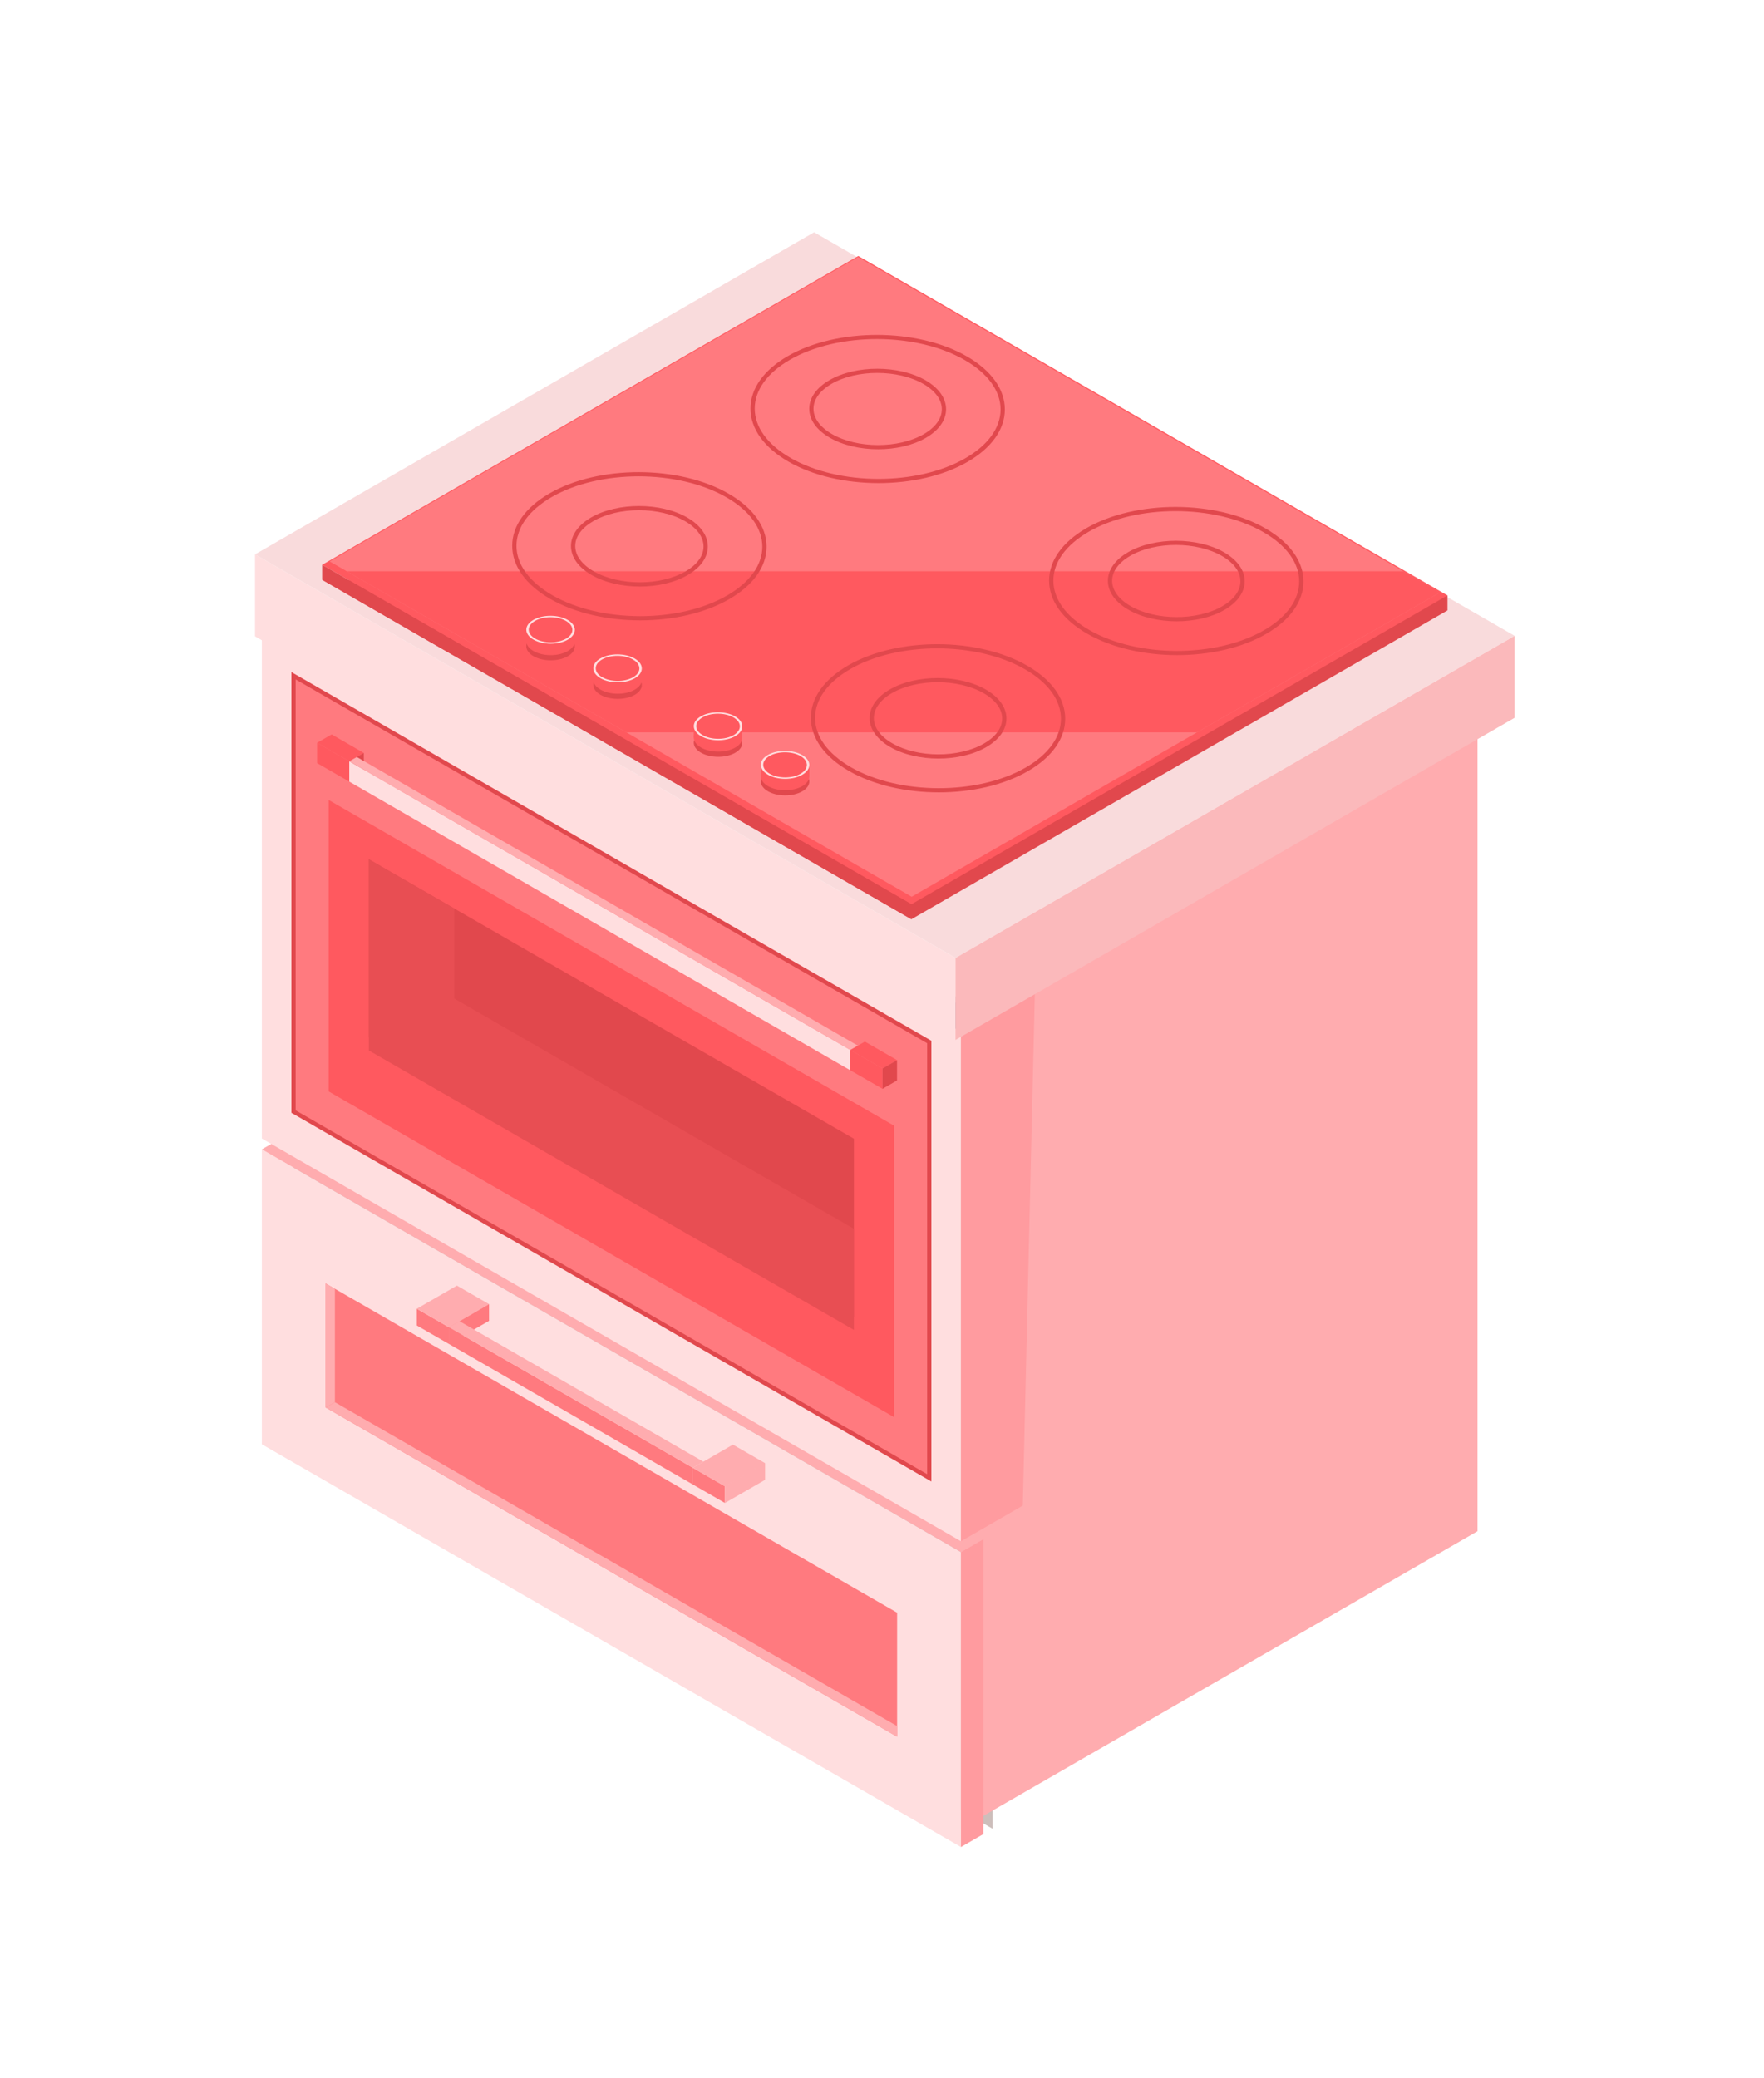 <svg xmlns="http://www.w3.org/2000/svg" width="191" height="225" viewBox="0 0 191 225">
    <defs>
        <filter id="prefix__a" width="184.7%" height="166.3%" x="-42.3%" y="-33.1%" filterUnits="objectBoundingBox">
            <feOffset dy="2" in="SourceAlpha" result="shadowOffsetOuter1"/>
            <feGaussianBlur in="shadowOffsetOuter1" result="shadowBlurOuter1" stdDeviation="14"/>
            <feColorMatrix in="shadowBlurOuter1" result="shadowMatrixOuter1" values="0 0 0 0 0 0 0 0 0 0.31 0 0 0 0 0.322 0 0 0 0.2 0"/>
            <feMerge>
                <feMergeNode in="shadowMatrixOuter1"/>
                <feMergeNode in="SourceGraphic"/>
            </feMerge>
        </filter>
    </defs>
    <g fill="none" fill-rule="evenodd" filter="url(#prefix__a)" transform="matrix(-1 0 0 1 164 23)">
        <path fill="#CDBEBB" d="M56.523 85.193L56.523 173.013 132.22 129.407 132.22 41.585z"/>
        <path fill="#FFACAF" d="M4.02 140.794L59.952 173.014 59.952 85.194 4.02 53.022z"/>
        <path fill="#FFDEDF" d="M59.952 143.054L59.952 174.989 135.649 131.382 135.649 99.447z"/>
        <path fill="#FF7A7F" d="M128.737 127.399L128.737 113.97 66.863 149.615 66.863 163.044z"/>
        <path fill="#FFACAF" d="M127.738 114.547L127.738 126.824 128.736 127.399 128.736 113.97z"/>
        <path fill="#FFACAF" d="M127.738 126.825L128.737 127.398 66.864 163.044 66.864 161.893z"/>
        <path fill="#FF9B9F" d="M57.524 173.589L59.952 174.989 59.952 143.055 57.524 141.656z"/>
        <path fill="#FFACAF" d="M57.524 141.655L59.952 143.054 135.647 99.447 133.22 98.047z"/>
        <path fill="#FFDEDF" d="M59.952 86.7L59.952 141.882 135.649 98.275 135.649 43.091z"/>
        <path fill="#FF9B9F" d="M51.939 82.084L59.953 86.7 59.953 141.882 53.258 138.026z"/>
        <path fill="#9B9599" d="M57.524 85.301L59.952 86.7 135.647 43.091 133.22 41.693z"/>
        <path fill="#FF7A7F" d="M115.392 120.521L115.392 118.713 118.873 116.707 118.873 118.515z"/>
        <path fill="#FFACAF" d="M111.045 116.208L115.391 118.711 118.874 116.706 114.526 114.202z"/>
        <path fill="#FF7A7F" d="M115.392 120.521L115.392 118.713 111.046 116.207 111.046 118.015z"/>
        <path fill="#FF7A7F" d="M88.987 135.731L88.987 133.925 115.392 118.713 115.392 120.521z"/>
        <path fill="#FFACAF" d="M87.842 133.264L88.987 133.924 115.392 118.711 114.247 118.054z"/>
        <path fill="#FF7A7F" d="M85.506 137.737L85.506 135.931 88.987 133.926 88.987 135.732z"/>
        <path fill="#FFACAF" d="M81.158 133.424L85.506 135.93 88.987 133.924 84.639 131.419zM85.506 137.737L85.506 135.931 81.158 133.424 81.158 135.234z"/>
        <path fill="#FFDEDF" d="M60.539 78.72L60.539 87.597 136.387 43.902 136.387 35.026z"/>
        <path fill="#F9DBDC" d="M0 43.846L60.539 78.721 136.388 35.026 75.848 0.151z"/>
        <path fill="#FBB9BB" d="M0 52.721L60.539 87.598 60.539 78.719 0 43.847z"/>
        <path fill="#E1484D" d="M7.271 39.47L7.271 41.093 65.316 74.531 129.116 37.777z"/>
        <path fill="#FF595F" d="M71.071 2.716L7.272 39.47 65.315 72.908 129.117 36.154z"/>
        <path fill="#FF7A7F" d="M128.306 35.79L71.098 2.834 8.08 39.139 65.287 72.095z"/>
        <path fill="#FF595F" d="M34.396 54.297L96.177 54.297 126.458 36.854 12.045 36.854 8.082 39.139z"/>
        <path fill="#E1484D" d="M129.116 36.154L129.116 37.777 65.317 74.531 65.317 72.908z"/>
        <g>
            <path fill="#E1484D" d="M80.024 35.617c1.023.59 2.686.585 3.715-.007 1.027-.592 1.033-1.552.01-2.14-1.022-.588-2.685-.586-3.714.007-1.027.594-1.033 1.552-.01 2.14" transform="translate(22.5 10.44)"/>
            <path fill="#FF595F" d="M80.024 35.058c1.023.588 2.686.586 3.715-.007 1.027-.594 1.033-1.551.01-2.14-1.022-.59-2.685-.585-3.714.007-1.027.592-1.033 1.55-.01 2.14" transform="translate(22.5 10.44)"/>
            <path fill="#FF595F" d="M79.26 33.985L84.513 33.985 84.513 32.75 79.26 32.75z" transform="translate(22.5 10.44)"/>
            <path fill="#FFDEDF" d="M80.024 33.822c1.023.59 2.686.586 3.715-.006 1.027-.592 1.033-1.552.01-2.14-1.022-.588-2.685-.586-3.714.006-1.027.595-1.033 1.552-.01 2.14" transform="translate(22.5 10.44)"/>
            <path fill="#FF595F" d="M80.212 33.715c.92.529 2.414.527 3.34-.007.926-.533.93-1.394.01-1.923-.92-.53-2.414-.527-3.34.004-.926.533-.93 1.396-.01 1.926" transform="translate(22.5 10.44)"/>
            <path fill="#E1484D" d="M72.77 39.796c1.021.588 2.684.586 3.713-.006 1.029-.594 1.035-1.552.012-2.14-1.022-.59-2.685-.586-3.714.006-1.027.592-1.034 1.552-.01 2.14" transform="translate(22.5 10.44)"/>
            <path fill="#FF595F" d="M72.77 39.236c1.021.59 2.684.586 3.713-.006s1.035-1.55.012-2.14c-1.022-.588-2.685-.586-3.714.006-1.027.595-1.034 1.552-.01 2.14" transform="translate(22.5 10.44)"/>
            <path fill="#FF595F" d="M72.008 38.164L77.261 38.164 77.261 36.929 72.008 36.929z" transform="translate(22.5 10.44)"/>
            <path fill="#FFDEDF" d="M72.77 38.002c1.021.588 2.684.586 3.713-.007 1.029-.594 1.035-1.552.012-2.14-1.022-.59-2.685-.585-3.714.007-1.027.592-1.034 1.552-.01 2.14" transform="translate(22.5 10.44)"/>
            <path fill="#FF595F" d="M72.957 37.894c.92.53 2.414.527 3.34-.006.926-.534.93-1.395.01-1.924-.919-.53-2.415-.527-3.34.004-.925.534-.93 1.397-.01 1.926" transform="translate(22.5 10.44)"/>
            <path fill="#E1484D" d="M61.889 46.064c1.02.59 2.683.586 3.712-.006 1.03-.592 1.036-1.55.013-2.14-1.023-.588-2.686-.586-3.715.006-1.027.595-1.033 1.552-.01 2.14" transform="translate(22.5 10.44)"/>
            <path fill="#FF595F" d="M61.889 45.505c1.02.588 2.683.586 3.712-.006 1.03-.594 1.036-1.552.013-2.14-1.023-.59-2.686-.586-3.715.007-1.027.592-1.033 1.55-.01 2.14" transform="translate(22.5 10.44)"/>
            <path fill="#FF595F" d="M61.125 44.432L66.378 44.432 66.378 43.197 61.125 43.197z" transform="translate(22.5 10.44)"/>
            <path fill="#FFDEDF" d="M61.889 44.27c1.02.59 2.683.586 3.712-.006 1.03-.593 1.036-1.55.013-2.14-1.023-.588-2.686-.586-3.715.006-1.027.594-1.033 1.552-.01 2.14" transform="translate(22.5 10.44)"/>
            <path fill="#FF595F" d="M62.076 44.162c.92.53 2.414.527 3.34-.006.926-.533.93-1.394.01-1.924-.92-.529-2.416-.527-3.34.005-.926.533-.93 1.396-.01 1.925" transform="translate(22.5 10.44)"/>
            <path fill="#E1484D" d="M54.633 50.244c1.023.588 2.686.586 3.715-.006 1.027-.593 1.033-1.552.01-2.14-1.02-.588-2.683-.586-3.712.006-1.03.592-1.033 1.552-.013 2.14" transform="translate(22.5 10.44)"/>
            <path fill="#FF595F" d="M54.633 49.684c1.023.59 2.686.586 3.715-.006 1.027-.593 1.033-1.55.01-2.14-1.02-.588-2.683-.586-3.712.006-1.03.594-1.033 1.552-.013 2.14" transform="translate(22.5 10.44)"/>
            <path fill="#FF595F" d="M53.87 48.611L59.121 48.611 59.121 47.376 53.87 47.376z" transform="translate(22.5 10.44)"/>
            <path fill="#FFDEDF" d="M54.633 48.45c1.023.587 2.686.585 3.715-.007 1.027-.592 1.033-1.552.01-2.14-1.02-.588-2.683-.586-3.712.007-1.03.592-1.033 1.551-.013 2.14" transform="translate(22.5 10.44)"/>
            <path fill="#FF595F" d="M54.821 48.342c.92.529 2.414.527 3.34-.007.924-.533.93-1.394.011-1.923-.92-.53-2.416-.527-3.34.004-.926.533-.93 1.396-.01 1.926" transform="translate(22.5 10.44)"/>
            <path fill="#E1484D" d="M72.351 16.137c-3.439 0-6.884.756-9.51 2.27-2.503 1.441-3.882 3.34-3.882 5.35 0 1.988 1.358 3.865 3.82 5.285 5.2 2.994 13.687 2.978 18.919-.036 2.502-1.443 3.88-3.341 3.88-5.349 0-1.986-1.357-3.864-3.82-5.283-2.59-1.491-5.995-2.237-9.407-2.237m-.168 15.593c-3.496 0-6.981-.762-9.633-2.293-2.612-1.502-4.052-3.52-4.052-5.68 0-2.179 1.461-4.22 4.113-5.746 5.358-3.09 14.05-3.106 19.377-.036 2.612 1.506 4.051 3.524 4.051 5.682 0 2.178-1.46 4.22-4.112 5.746-2.69 1.552-6.221 2.327-9.744 2.327M40.02 34.765c-3.44 0-6.887.756-9.516 2.27-2.5 1.442-3.878 3.34-3.878 5.348 0 1.989 1.357 3.864 3.82 5.286 5.2 2.993 13.686 2.978 18.918-.036 2.502-1.442 3.88-3.34 3.88-5.348 0-1.99-1.357-3.866-3.821-5.286-2.589-1.491-5.992-2.234-9.404-2.234m-.17 15.592c-3.496 0-6.981-.762-9.633-2.291-2.612-1.504-4.051-3.522-4.051-5.683 0-2.177 1.458-4.219 4.11-5.745 5.36-3.087 14.052-3.102 19.38-.036 2.611 1.506 4.048 3.524 4.048 5.683 0 2.177-1.458 4.219-4.11 5.745-2.69 1.55-6.221 2.327-9.744 2.327" transform="translate(22.5 10.44)"/>
            <path fill="#E1484D" d="M34.96 45.067c2.725 1.57 7.174 1.562 9.918-.02 1.292-.74 2.004-1.715 2.004-2.738 0-1.014-.701-1.978-1.972-2.709-2.728-1.57-7.177-1.558-9.92.02-1.29.743-2 1.717-2 2.74 0 1.014.698 1.976 1.97 2.707m4.93 1.625c-1.873 0-3.74-.41-5.16-1.226-1.42-.82-2.202-1.924-2.202-3.106 0-1.195.794-2.308 2.233-3.14 2.869-1.65 7.526-1.661 10.378-.017 1.42.817 2.204 1.922 2.202 3.106 0 1.195-.794 2.31-2.233 3.138-1.44.831-3.332 1.245-5.218 1.245M72.312 19.802c-1.802 0-3.61.397-4.988 1.189-1.29.745-2.002 1.717-2.002 2.742 0 1.015.701 1.976 1.972 2.707 2.726 1.569 7.173 1.56 9.917-.019 1.293-.745 2.004-1.718 2.004-2.74 0-1.015-.7-1.974-1.972-2.705-1.357-.781-3.142-1.174-4.931-1.174m-.089 8.266c-1.87 0-3.74-.412-5.16-1.229-1.419-.817-2.201-1.92-2.201-3.106 0-1.193.793-2.31 2.233-3.141 2.87-1.649 7.528-1.657 10.38-.015 1.418.817 2.2 1.92 2.2 3.104 0 1.195-.793 2.31-2.232 3.14-1.442.829-3.334 1.247-5.22 1.247M9.16 30.206c2.726 1.568 7.175 1.56 9.92-.02 1.291-.743 2.003-1.72 2.003-2.74 0-1.014-.701-1.976-1.972-2.709-2.726-1.57-7.175-1.562-9.92.02-1.29.743-2 1.72-2 2.742 0 1.012.698 1.974 1.97 2.707m4.93 1.625c-1.873 0-3.74-.41-5.16-1.228-1.42-.817-2.202-1.922-2.202-3.104 0-1.195.794-2.31 2.233-3.14 2.871-1.655 7.526-1.66 10.378-.019 1.42.82 2.202 1.922 2.202 3.106 0 1.195-.792 2.308-2.233 3.138-1.44.831-3.332 1.247-5.218 1.247M46.515 4.94c-1.804 0-3.612.396-4.99 1.188-1.29.745-2.002 1.72-2.002 2.744 0 1.013.701 1.974 1.972 2.707 2.726 1.567 7.173 1.56 9.917-.019 1.293-.745 2.004-1.72 2.004-2.742 0-1.012-.7-1.974-1.972-2.707-1.355-.781-3.14-1.172-4.929-1.172m-.09 8.266c-1.872 0-3.74-.41-5.161-1.229-1.419-.819-2.201-1.921-2.201-3.104 0-1.197.793-2.31 2.233-3.141 2.87-1.65 7.528-1.661 10.38-.017 1.418.817 2.2 1.92 2.2 3.104 0 1.195-.793 2.31-2.232 3.14-1.442.829-3.332 1.247-5.22 1.247" transform="translate(22.5 10.44)"/>
            <path fill="#E1484D" d="M36.98 14.178c5.199 2.992 13.685 2.978 18.919-.036 2.502-1.44 3.88-3.339 3.88-5.346 0-1.987-1.357-3.867-3.82-5.286C50.758.515 42.272.53 37.042 3.546c-2.502 1.442-3.88 3.34-3.88 5.346 0 1.989 1.357 3.868 3.82 5.286m9.403 2.69c-3.494 0-6.981-.764-9.633-2.291-2.614-1.506-4.051-3.524-4.051-5.685 0-2.178 1.46-4.217 4.11-5.743C42.168.062 50.862.047 56.19 3.113c2.611 1.506 4.05 3.524 4.05 5.683 0 2.177-1.46 4.218-4.112 5.745-2.69 1.552-6.221 2.327-9.744 2.327M14.22 19.902c-3.439 0-6.886.758-9.515 2.272-2.5 1.44-3.878 3.339-3.878 5.346 0 1.99 1.357 3.866 3.82 5.286 5.2 2.993 13.686 2.98 18.918-.036 2.502-1.442 3.88-3.34 3.88-5.346 0-1.989-1.357-3.866-3.821-5.286-2.589-1.49-5.992-2.236-9.404-2.236m-.17 15.592c-3.496 0-6.981-.762-9.633-2.291C1.805 31.699.366 29.681.366 27.52c0-2.177 1.46-4.216 4.11-5.745 5.36-3.087 14.055-3.1 19.38-.036 2.611 1.506 4.05 3.524 4.05 5.685 0 2.177-1.46 4.217-4.112 5.745-2.69 1.55-6.221 2.325-9.744 2.325" transform="translate(22.5 10.44)"/>
            <path fill="#FF7A7F" d="M109.718 84.917L109.718 37.728 40.883 77.385 40.883 124.572z" transform="translate(22.5 10.44)"/>
            <path fill="#E1484D" d="M41.113 77.517v46.66l68.374-39.392V38.127l-68.374 39.39zm-.461 47.456V77.25l.115-.065 69.181-39.853v47.72l-.115.065-69.181 39.856z" transform="translate(22.5 10.44)"/>
            <path fill="#FF595F" d="M105.911 82.737L105.911 51.179 44.69 86.446 44.69 118.005z" transform="translate(22.5 10.44)"/>
            <path fill="#E1484D" d="M101.562 76.888L101.562 57.601 49.039 87.858 49.039 107.144z" transform="translate(22.5 10.44)"/>
            <path fill="#E84E53" d="M92.318 72.676L92.318 62.926 101.562 57.6 101.562 78.302 49.039 108.559 49.039 97.61z" transform="translate(22.5 10.44)"/>
            <path fill="#FF595F" d="M103.682 49.194L103.682 46.991 107.163 44.988 107.163 47.188z" transform="translate(22.5 10.44)"/>
            <path fill="#FF595F" d="M102.109 46.086L103.683 46.991 107.164 44.988 105.59 44.08z" transform="translate(22.5 10.44)"/>
            <path fill="#E1484D" d="M103.682 49.194L103.682 46.991 102.108 46.086 102.108 48.289z" transform="translate(22.5 10.44)"/>
            <path fill="#FFDEDF" d="M49.426 80.45L49.426 78.247 103.681 46.991 103.681 49.193z" transform="translate(22.5 10.44)"/>
            <path fill="#FFACAF" d="M48.613 77.779L49.426 78.247 103.683 46.991 102.868 46.524z" transform="translate(22.5 10.44)"/>
            <path fill="#FF595F" d="M45.945 82.455L45.945 80.252 49.426 78.247 49.426 80.45z" transform="translate(22.5 10.44)"/>
            <path fill="#FF595F" d="M44.372 79.346L45.945 80.254 49.426 78.248 47.854 77.341z" transform="translate(22.5 10.44)"/>
            <path fill="#E1484D" d="M45.945 82.455L45.945 80.252 44.372 79.347 44.372 81.548z" transform="translate(22.5 10.44)"/>
        </g>
    </g>
</svg>
